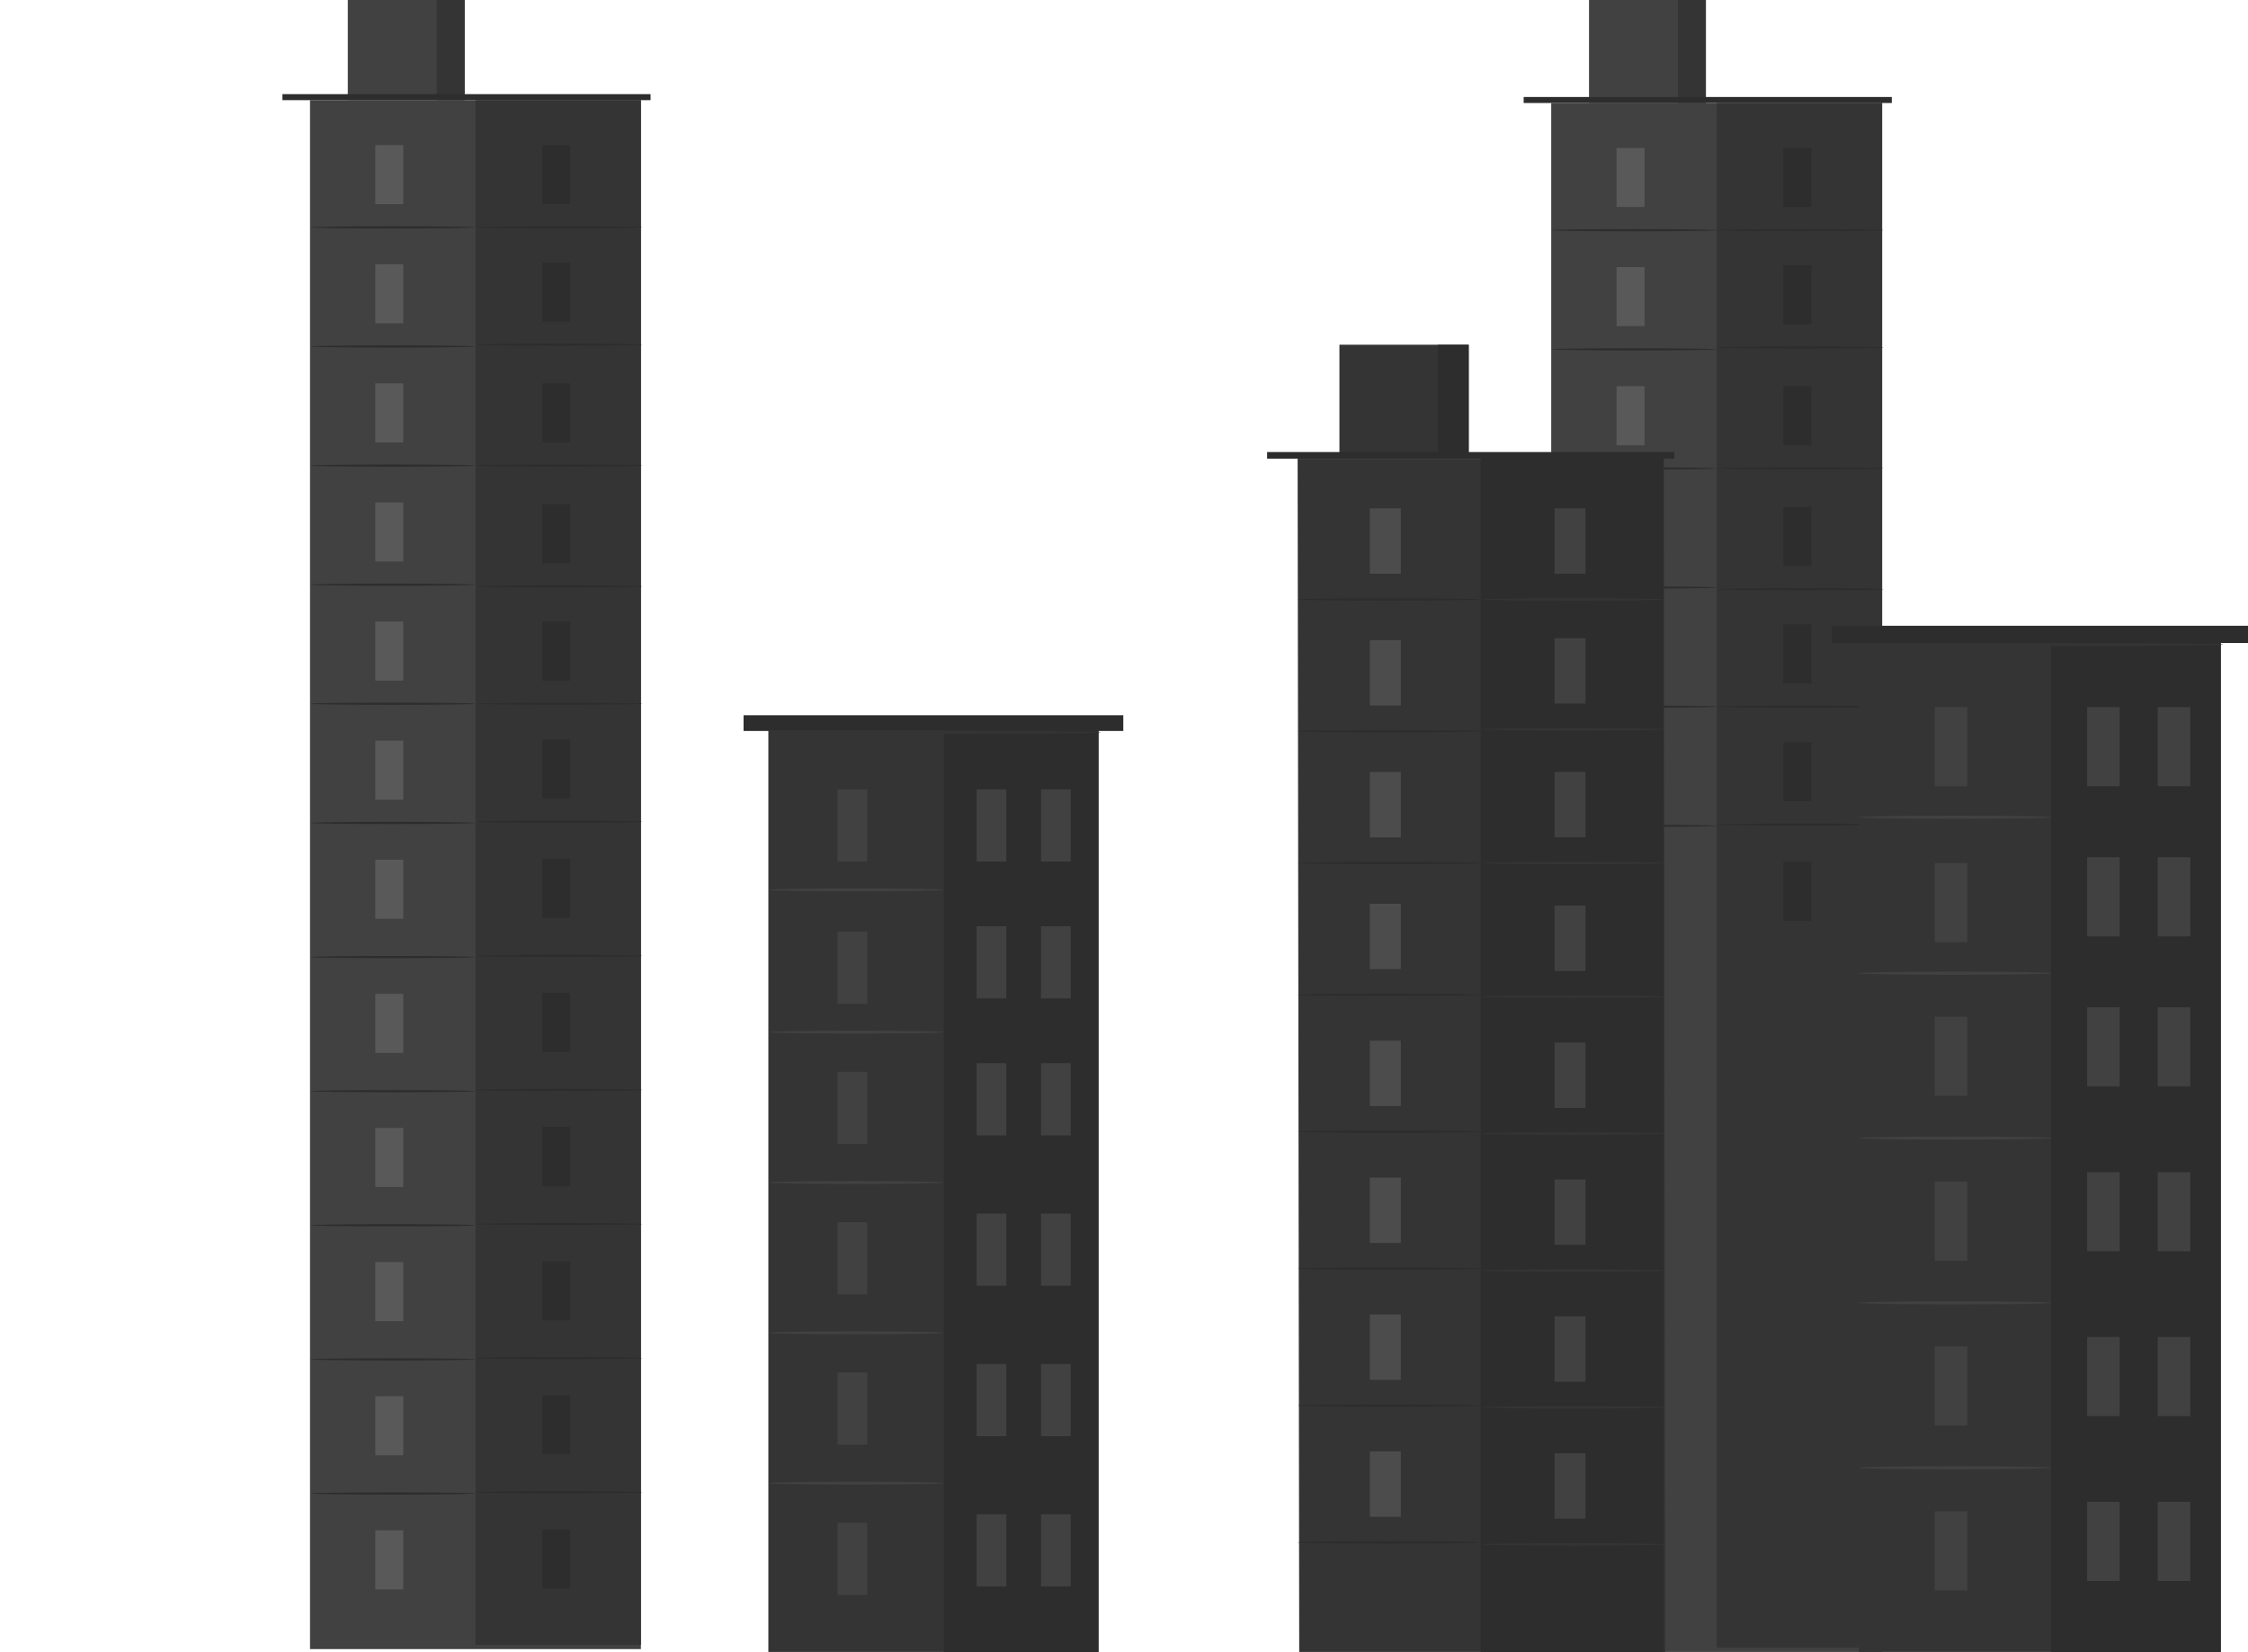 <svg width="788" height="579" viewBox="0 0 788 579" fill="none" xmlns="http://www.w3.org/2000/svg">
<g clip-path="url(#clip0_470_7374)">
<path d="M659.738 36.1H543.754V579H659.738V36.1Z" fill="#414141"/>
<path d="M659.752 36.1H601.76V577.494H659.752V36.1Z" fill="#353434"/>
<path d="M597.969 0H557.008V36.099H597.969V0Z" fill="#414141"/>
<path d="M597.955 0H588.199V36.099H597.955V0Z" fill="#353434"/>
<path d="M534.096 36.1V33.994H663.139V36.1" fill="#2D2D2D"/>
<path d="M576.464 51.855H566.652V72.561H576.464V51.855Z" fill="#595959"/>
<path d="M601.76 80.691C601.76 80.914 588.77 81.081 572.771 81.081C556.771 81.081 543.768 80.9 543.768 80.691C543.768 80.482 556.743 80.3 572.771 80.3C588.798 80.3 601.76 80.482 601.76 80.691Z" fill="#2D2D2D"/>
<path d="M634.972 51.855H625.16V72.561H634.972V51.855Z" fill="#2D2D2D"/>
<path d="M660.254 80.69C660.254 80.913 647.264 81.081 631.265 81.081C615.265 81.081 602.262 80.899 602.262 80.69C602.262 80.481 615.237 80.3 631.265 80.3C647.292 80.3 660.254 80.481 660.254 80.69Z" fill="#2D2D2D"/>
<path d="M634.972 92.975H625.16V113.681H634.972V92.975Z" fill="#2D2D2D"/>
<path d="M660.254 121.809C660.254 122.032 647.264 122.2 631.265 122.2C615.265 122.2 602.262 122.019 602.262 121.809C602.262 121.6 615.237 121.419 631.265 121.419C647.292 121.419 660.254 121.6 660.254 121.809Z" fill="#2D2D2D"/>
<path d="M634.972 135.335H625.16V156.041H634.972V135.335Z" fill="#2D2D2D"/>
<path d="M660.254 164.17C660.254 164.393 647.264 164.56 631.265 164.56C615.265 164.56 602.262 164.379 602.262 164.17C602.262 163.961 615.237 163.779 631.265 163.779C647.292 163.779 660.254 163.961 660.254 164.17Z" fill="#2D2D2D"/>
<path d="M634.972 177.695H625.16V198.401H634.972V177.695Z" fill="#2D2D2D"/>
<path d="M660.254 206.53C660.254 206.753 647.264 206.92 631.265 206.92C615.265 206.92 602.262 206.739 602.262 206.53C602.262 206.32 615.237 206.139 631.265 206.139C647.292 206.139 660.254 206.32 660.254 206.53Z" fill="#2D2D2D"/>
<path d="M634.972 218.842H625.16V239.548H634.972V218.842Z" fill="#2D2D2D"/>
<path d="M660.254 247.677C660.254 247.9 647.264 248.067 631.265 248.067C615.265 248.067 602.262 247.886 602.262 247.677C602.262 247.467 615.237 247.286 631.265 247.286C647.292 247.286 660.254 247.467 660.254 247.677Z" fill="#2D2D2D"/>
<path d="M634.972 260.156H625.16V280.862H634.972V260.156Z" fill="#2D2D2D"/>
<path d="M634.972 302.014H625.16V322.72H634.972V302.014Z" fill="#2D2D2D"/>
<path d="M660.254 289.005C660.254 289.228 647.264 289.396 631.265 289.396C615.265 289.396 602.262 289.214 602.262 289.005C602.262 288.796 615.237 288.615 631.265 288.615C647.292 288.615 660.254 288.796 660.254 289.005Z" fill="#2D2D2D"/>
<path d="M576.464 93.602H566.652V114.308H576.464V93.602Z" fill="#595959"/>
<path d="M601.76 122.437C601.76 122.66 588.77 122.828 572.771 122.828C556.771 122.828 543.768 122.646 543.768 122.437C543.768 122.228 556.743 122.047 572.771 122.047C588.798 122.047 601.76 122.228 601.76 122.437Z" fill="#2D2D2D"/>
<path d="M576.464 135.349H566.652V156.055H576.464V135.349Z" fill="#595959"/>
<path d="M601.76 164.183C601.76 164.406 588.77 164.574 572.771 164.574C556.771 164.574 543.768 164.393 543.768 164.183C543.768 163.974 556.743 163.793 572.771 163.793C588.798 163.793 601.76 163.974 601.76 164.183Z" fill="#2D2D2D"/>
<path d="M576.464 177.095H566.652V197.801H576.464V177.095Z" fill="#595959"/>
<path d="M601.76 205.93C601.76 206.153 588.77 206.32 572.771 206.32C556.771 206.32 543.768 206.139 543.768 205.93C543.768 205.721 556.743 205.54 572.771 205.54C588.798 205.54 601.76 205.721 601.76 205.93Z" fill="#2D2D2D"/>
<path d="M576.464 218.842H566.652V239.548H576.464V218.842Z" fill="#595959"/>
<path d="M601.76 247.677C601.76 247.9 588.77 248.067 572.771 248.067C556.771 248.067 543.768 247.886 543.768 247.677C543.768 247.467 556.743 247.286 572.771 247.286C588.798 247.286 601.76 247.467 601.76 247.677Z" fill="#2D2D2D"/>
<path d="M576.464 260.588H566.652V281.294H576.464V260.588Z" fill="#595959"/>
<path d="M601.76 289.437C601.76 289.66 588.77 289.828 572.771 289.828C556.771 289.828 543.768 289.646 543.768 289.437C543.768 289.228 556.743 289.047 572.771 289.047C588.798 289.047 601.76 289.228 601.76 289.437Z" fill="#2D2D2D"/>
<path d="M576.464 302.335H566.652V323.041H576.464V302.335Z" fill="#595959"/>
<path d="M224.656 35.1H108.672V578H224.656V35.1Z" fill="#414141"/>
<path d="M224.656 35.1H166.664V576.494H224.656V35.1Z" fill="#353434"/>
<path d="M162.873 -1H121.912V35.099H162.873V-1Z" fill="#414141"/>
<path d="M162.859 -1H153.104V35.099H162.859V-1Z" fill="#353434"/>
<path d="M99 35.1V32.994H228.043V35.1" fill="#2D2D2D"/>
<path d="M141.368 50.855H131.557V71.561H141.368V50.855Z" fill="#595959"/>
<path d="M166.664 79.691C166.664 79.914 153.675 80.081 137.675 80.081C121.675 80.081 108.672 79.9 108.672 79.691C108.672 79.482 121.647 79.3 137.675 79.3C153.702 79.3 166.664 79.482 166.664 79.691Z" fill="#2D2D2D"/>
<path d="M199.876 50.855H190.064V71.561H199.876V50.855Z" fill="#2D2D2D"/>
<path d="M225.158 79.69C225.158 79.913 212.169 80.081 196.169 80.081C180.169 80.081 167.166 79.899 167.166 79.69C167.166 79.481 180.141 79.3 196.169 79.3C212.197 79.3 225.158 79.481 225.158 79.69Z" fill="#2D2D2D"/>
<path d="M199.876 91.975H190.064V112.681H199.876V91.975Z" fill="#2D2D2D"/>
<path d="M225.158 120.809C225.158 121.032 212.169 121.2 196.169 121.2C180.169 121.2 167.166 121.019 167.166 120.809C167.166 120.6 180.141 120.419 196.169 120.419C212.197 120.419 225.158 120.6 225.158 120.809Z" fill="#2D2D2D"/>
<path d="M199.876 134.335H190.064V155.041H199.876V134.335Z" fill="#2D2D2D"/>
<path d="M225.158 163.17C225.158 163.393 212.169 163.56 196.169 163.56C180.169 163.56 167.166 163.379 167.166 163.17C167.166 162.961 180.141 162.779 196.169 162.779C212.197 162.779 225.158 162.961 225.158 163.17Z" fill="#2D2D2D"/>
<path d="M199.876 176.695H190.064V197.401H199.876V176.695Z" fill="#2D2D2D"/>
<path d="M225.158 205.53C225.158 205.753 212.169 205.92 196.169 205.92C180.169 205.92 167.166 205.739 167.166 205.53C167.166 205.32 180.141 205.139 196.169 205.139C212.197 205.139 225.158 205.32 225.158 205.53Z" fill="#2D2D2D"/>
<path d="M199.876 217.842H190.064V238.548H199.876V217.842Z" fill="#2D2D2D"/>
<path d="M225.158 246.677C225.158 246.9 212.169 247.067 196.169 247.067C180.169 247.067 167.166 246.886 167.166 246.677C167.166 246.467 180.141 246.286 196.169 246.286C212.197 246.286 225.158 246.467 225.158 246.677Z" fill="#2D2D2D"/>
<path d="M199.876 259.156H190.064V279.862H199.876V259.156Z" fill="#2D2D2D"/>
<path d="M199.876 301.014H190.064V321.72H199.876V301.014Z" fill="#2D2D2D"/>
<path d="M225.158 288.005C225.158 288.228 212.169 288.396 196.169 288.396C180.169 288.396 167.166 288.214 167.166 288.005C167.166 287.796 180.141 287.615 196.169 287.615C212.197 287.615 225.158 287.796 225.158 288.005Z" fill="#2D2D2D"/>
<path d="M141.368 92.602H131.557V113.308H141.368V92.602Z" fill="#595959"/>
<path d="M166.664 121.437C166.664 121.66 153.675 121.828 137.675 121.828C121.675 121.828 108.672 121.646 108.672 121.437C108.672 121.228 121.647 121.047 137.675 121.047C153.702 121.047 166.664 121.228 166.664 121.437Z" fill="#2D2D2D"/>
<path d="M141.368 134.349H131.557V155.055H141.368V134.349Z" fill="#595959"/>
<path d="M166.664 163.183C166.664 163.406 153.675 163.574 137.675 163.574C121.675 163.574 108.672 163.393 108.672 163.183C108.672 162.974 121.647 162.793 137.675 162.793C153.702 162.793 166.664 162.974 166.664 163.183Z" fill="#2D2D2D"/>
<path d="M141.368 176.095H131.557V196.801H141.368V176.095Z" fill="#595959"/>
<path d="M166.664 204.93C166.664 205.153 153.675 205.32 137.675 205.32C121.675 205.32 108.672 205.139 108.672 204.93C108.672 204.721 121.647 204.54 137.675 204.54C153.702 204.54 166.664 204.721 166.664 204.93Z" fill="#2D2D2D"/>
<path d="M141.368 217.842H131.557V238.548H141.368V217.842Z" fill="#595959"/>
<path d="M166.664 246.677C166.664 246.9 153.675 247.067 137.675 247.067C121.675 247.067 108.672 246.886 108.672 246.677C108.672 246.467 121.647 246.286 137.675 246.286C153.702 246.286 166.664 246.467 166.664 246.677Z" fill="#2D2D2D"/>
<path d="M141.368 259.588H131.557V280.294H141.368V259.588Z" fill="#595959"/>
<path d="M166.664 288.437C166.664 288.66 153.675 288.828 137.675 288.828C121.675 288.828 108.672 288.646 108.672 288.437C108.672 288.228 121.647 288.047 137.675 288.047C153.702 288.047 166.664 288.228 166.664 288.437Z" fill="#2D2D2D"/>
<path d="M141.368 301.335H131.557V322.041H141.368V301.335Z" fill="#595959"/>
<path d="M199.876 348.018H190.064V368.724H199.876V348.018Z" fill="#2D2D2D"/>
<path d="M225.158 335.008C225.158 335.231 212.169 335.399 196.169 335.399C180.169 335.399 167.166 335.217 167.166 335.008C167.166 334.799 180.141 334.618 196.169 334.618C212.197 334.618 225.158 334.799 225.158 335.008Z" fill="#2D2D2D"/>
<path d="M166.664 335.44C166.664 335.663 153.675 335.831 137.675 335.831C121.675 335.831 108.672 335.649 108.672 335.44C108.672 335.231 121.647 335.05 137.675 335.05C153.702 335.05 166.664 335.231 166.664 335.44Z" fill="#2D2D2D"/>
<path d="M141.368 348.338H131.557V369.044H141.368V348.338Z" fill="#595959"/>
<path d="M199.876 395.021H190.064V415.726H199.876V395.021Z" fill="#2D2D2D"/>
<path d="M225.158 382.012C225.158 382.235 212.169 382.402 196.169 382.402C180.169 382.402 167.166 382.221 167.166 382.012C167.166 381.802 180.141 381.621 196.169 381.621C212.197 381.621 225.158 381.802 225.158 382.012Z" fill="#2D2D2D"/>
<path d="M166.664 382.444C166.664 382.667 153.675 382.834 137.675 382.834C121.675 382.834 108.672 382.653 108.672 382.444C108.672 382.234 121.647 382.053 137.675 382.053C153.702 382.053 166.664 382.234 166.664 382.444Z" fill="#2D2D2D"/>
<path d="M141.368 395.341H131.557V416.047H141.368V395.341Z" fill="#595959"/>
<path d="M199.876 442.024H190.064V462.73H199.876V442.024Z" fill="#2D2D2D"/>
<path d="M225.158 429.014C225.158 429.238 212.169 429.405 196.169 429.405C180.169 429.405 167.166 429.224 167.166 429.014C167.166 428.805 180.141 428.624 196.169 428.624C212.197 428.624 225.158 428.805 225.158 429.014Z" fill="#2D2D2D"/>
<path d="M166.664 429.447C166.664 429.67 153.675 429.837 137.675 429.837C121.675 429.837 108.672 429.656 108.672 429.447C108.672 429.238 121.647 429.057 137.675 429.057C153.702 429.057 166.664 429.238 166.664 429.447Z" fill="#2D2D2D"/>
<path d="M141.368 442.358H131.557V463.064H141.368V442.358Z" fill="#595959"/>
<path d="M199.876 489.027H190.064V509.733H199.876V489.027Z" fill="#2D2D2D"/>
<path d="M225.158 476.018C225.158 476.241 212.169 476.408 196.169 476.408C180.169 476.408 167.166 476.227 167.166 476.018C167.166 475.809 180.141 475.627 196.169 475.627C212.197 475.627 225.158 475.809 225.158 476.018Z" fill="#2D2D2D"/>
<path d="M166.664 476.45C166.664 476.673 153.675 476.84 137.675 476.84C121.675 476.84 108.672 476.659 108.672 476.45C108.672 476.241 121.647 476.06 137.675 476.06C153.702 476.06 166.664 476.241 166.664 476.45Z" fill="#2D2D2D"/>
<path d="M141.368 489.362H131.557V510.068H141.368V489.362Z" fill="#595959"/>
<path d="M199.876 536.044H190.064V556.75H199.876V536.044Z" fill="#2D2D2D"/>
<path d="M225.158 523.021C225.158 523.244 212.169 523.412 196.169 523.412C180.169 523.412 167.166 523.23 167.166 523.021C167.166 522.812 180.141 522.631 196.169 522.631C212.197 522.631 225.158 522.812 225.158 523.021Z" fill="#2D2D2D"/>
<path d="M166.664 523.453C166.664 523.676 153.675 523.844 137.675 523.844C121.675 523.844 108.672 523.663 108.672 523.453C108.672 523.244 121.647 523.063 137.675 523.063C153.702 523.063 166.664 523.244 166.664 523.453Z" fill="#2D2D2D"/>
<path d="M141.368 536.365H131.557V557.071H141.368V536.365Z" fill="#595959"/>
<path d="M778.467 225.16H651.584V580.299H778.467V225.16Z" fill="#353434"/>
<path d="M778.452 225.16H718.969V580.299H778.452V225.16Z" fill="#2D2D2D"/>
<path d="M689.604 247.833H678.189V275.566H689.604V247.833Z" fill="#414141"/>
<path d="M689.604 356.354H678.189V384.087H689.604V356.354Z" fill="#414141"/>
<path d="M718.97 286.442C718.97 286.748 703.89 286.999 685.284 286.999C666.678 286.999 651.584 286.748 651.584 286.442C651.584 286.135 666.664 285.884 685.284 285.884C703.904 285.884 718.97 286.135 718.97 286.442Z" fill="#414141"/>
<path d="M689.604 302.504H678.189V330.238H689.604V302.504Z" fill="#414141"/>
<path d="M718.97 341.114C718.97 341.421 703.89 341.672 685.284 341.672C666.678 341.672 651.584 341.421 651.584 341.114C651.584 340.807 666.664 340.556 685.284 340.556C703.904 340.556 718.97 340.807 718.97 341.114Z" fill="#414141"/>
<path d="M743.024 247.833H731.609V275.566H743.024V247.833Z" fill="#414141"/>
<path d="M767.778 247.833H756.363V275.566H767.778V247.833Z" fill="#414141"/>
<path d="M743.024 300.455H731.609V328.188H743.024V300.455Z" fill="#414141"/>
<path d="M767.778 300.455H756.363V328.188H767.778V300.455Z" fill="#414141"/>
<path d="M743.024 353.063H731.609V380.797H743.024V353.063Z" fill="#414141"/>
<path d="M767.778 353.063H756.363V380.797H767.778V353.063Z" fill="#414141"/>
<path d="M689.604 414.135H678.189V441.869H689.604V414.135Z" fill="#414141"/>
<path d="M718.97 398.895C718.97 399.202 703.89 399.453 685.284 399.453C666.678 399.453 651.584 399.202 651.584 398.895C651.584 398.588 666.664 398.337 685.284 398.337C703.904 398.337 718.97 398.588 718.97 398.895Z" fill="#414141"/>
<path d="M743.024 410.845H731.609V438.578H743.024V410.845Z" fill="#414141"/>
<path d="M767.778 410.845H756.363V438.578H767.778V410.845Z" fill="#414141"/>
<path d="M689.604 471.903H678.189V499.636H689.604V471.903Z" fill="#414141"/>
<path d="M718.97 456.663C718.97 456.969 703.89 457.22 685.284 457.22C666.678 457.22 651.584 456.969 651.584 456.663C651.584 456.356 666.664 456.105 685.284 456.105C703.904 456.105 718.97 456.356 718.97 456.663Z" fill="#414141"/>
<path d="M743.024 468.612H731.609V496.346H743.024V468.612Z" fill="#414141"/>
<path d="M767.778 468.612H756.363V496.346H767.778V468.612Z" fill="#414141"/>
<path d="M689.604 529.685H678.189V557.418H689.604V529.685Z" fill="#414141"/>
<path d="M718.97 514.444C718.97 514.751 703.89 515.002 685.284 515.002C666.678 515.002 651.584 514.751 651.584 514.444C651.584 514.138 666.664 513.887 685.284 513.887C703.904 513.887 718.97 514.138 718.97 514.444Z" fill="#414141"/>
<path d="M743.024 526.394H731.609V554.127H743.024V526.394Z" fill="#414141"/>
<path d="M767.778 526.394H756.363V554.127H767.778V526.394Z" fill="#414141"/>
<path d="M787.999 219.332H642.051V225.37H787.999V219.332Z" fill="#2D2D2D"/>
<path d="M779.344 225.941C779.344 226.248 750.982 226.499 716.014 226.499C681.046 226.499 652.67 226.248 652.67 225.941C652.67 225.634 681.018 225.383 716.014 225.383C751.01 225.383 779.344 225.634 779.344 225.941Z" fill="#353434"/>
<path d="M385.057 256.006H269.338V579.911H385.057V256.006Z" fill="#353434"/>
<path d="M385.058 256.006H330.801V579.911H385.058V256.006Z" fill="#2D2D2D"/>
<path d="M304.013 276.684H293.602V301.977H304.013V276.684Z" fill="#414141"/>
<path d="M304.013 375.654H293.602V400.948H304.013V375.654Z" fill="#414141"/>
<path d="M330.8 311.891C330.8 312.17 317.044 312.407 300.069 312.407C283.094 312.407 269.338 312.17 269.338 311.891C269.338 311.612 283.094 311.375 300.069 311.375C317.044 311.375 330.8 311.612 330.8 311.891Z" fill="#414141"/>
<path d="M304.013 326.545H293.602V351.839H304.013V326.545Z" fill="#414141"/>
<path d="M330.8 361.766C330.8 362.045 317.044 362.282 300.069 362.282C283.094 362.282 269.338 362.045 269.338 361.766C269.338 361.488 283.094 361.25 300.069 361.25C317.044 361.25 330.8 361.488 330.8 361.766Z" fill="#414141"/>
<path d="M352.737 276.684H342.326V301.977H352.737V276.684Z" fill="#414141"/>
<path d="M375.315 276.684H364.904V301.977H375.315V276.684Z" fill="#414141"/>
<path d="M352.737 324.663H342.326V349.956H352.737V324.663Z" fill="#414141"/>
<path d="M375.315 324.663H364.904V349.956H375.315V324.663Z" fill="#414141"/>
<path d="M352.737 372.656H342.326V397.95H352.737V372.656Z" fill="#414141"/>
<path d="M375.315 372.656H364.904V397.95H375.315V372.656Z" fill="#414141"/>
<path d="M304.013 428.36H293.602V453.654H304.013V428.36Z" fill="#414141"/>
<path d="M330.8 414.459C330.8 414.738 317.044 414.975 300.069 414.975C283.094 414.975 269.338 414.738 269.338 414.459C269.338 414.18 283.094 413.943 300.069 413.943C317.044 413.943 330.8 414.18 330.8 414.459Z" fill="#414141"/>
<path d="M352.737 425.349H342.326V450.642H352.737V425.349Z" fill="#414141"/>
<path d="M375.315 425.349H364.904V450.642H375.315V425.349Z" fill="#414141"/>
<path d="M304.013 481.052H293.602V506.346H304.013V481.052Z" fill="#414141"/>
<path d="M330.8 467.151C330.8 467.43 317.044 467.667 300.069 467.667C283.094 467.667 269.338 467.43 269.338 467.151C269.338 466.872 283.094 466.635 300.069 466.635C317.044 466.635 330.8 466.872 330.8 467.151Z" fill="#414141"/>
<path d="M352.737 478.055H342.326V503.348H352.737V478.055Z" fill="#414141"/>
<path d="M375.315 478.055H364.904V503.348H375.315V478.055Z" fill="#414141"/>
<path d="M304.013 533.745H293.602V559.038H304.013V533.745Z" fill="#414141"/>
<path d="M330.8 519.843C330.8 520.122 317.044 520.359 300.069 520.359C283.094 520.359 269.338 520.122 269.338 519.843C269.338 519.564 283.094 519.327 300.069 519.327C317.044 519.327 330.8 519.564 330.8 519.843Z" fill="#414141"/>
<path d="M352.737 530.747H342.326V556.04H352.737V530.747Z" fill="#414141"/>
<path d="M375.315 530.747H364.904V556.04H375.315V530.747Z" fill="#414141"/>
<path d="M393.753 250.693H260.641V256.201H393.753V250.693Z" fill="#2D2D2D"/>
<path d="M385.864 256.717C385.864 256.996 359.997 257.233 328.095 257.233C296.193 257.233 270.326 256.996 270.326 256.717C270.326 256.438 296.179 256.201 328.095 256.201C360.011 256.201 385.864 256.438 385.864 256.717Z" fill="#353434"/>
<path d="M583.739 580.299H455.421L454.863 160.77H583.182L583.739 580.299Z" fill="#353434"/>
<path d="M583.182 160.77H519.016V580.299H583.182V160.77Z" fill="#2D2D2D"/>
<path d="M514.821 120.822H469.512V160.77H514.821V120.822Z" fill="#353434"/>
<path d="M514.834 120.822H504.033V160.77H514.834V120.822Z" fill="#2D2D2D"/>
<path d="M586.945 158.441H444.16V160.769H586.945V158.441Z" fill="#2D2D2D"/>
<path d="M491.044 178.185H480.188V201.094H491.044V178.185Z" fill="#4D4C4C"/>
<path d="M519.016 210.101C519.016 210.338 504.647 210.533 486.933 210.533C469.219 210.533 454.85 210.338 454.85 210.101C454.85 209.864 469.205 209.669 486.933 209.669C504.661 209.669 519.016 209.864 519.016 210.101Z" fill="#2D2D2D"/>
<path d="M555.769 178.185H544.912V201.094H555.769V178.185Z" fill="#414141"/>
<path d="M583.74 210.102C583.74 210.339 569.371 210.534 551.657 210.534C533.943 210.534 519.574 210.339 519.574 210.102C519.574 209.865 533.929 209.669 551.657 209.669C569.385 209.669 583.74 209.865 583.74 210.102Z" fill="#353434"/>
<path d="M555.769 223.682H544.912V246.591H555.769V223.682Z" fill="#414141"/>
<path d="M583.74 255.599C583.74 255.836 569.371 256.031 551.657 256.031C533.943 256.031 519.574 255.836 519.574 255.599C519.574 255.362 533.929 255.167 551.657 255.167C569.385 255.167 583.74 255.362 583.74 255.599Z" fill="#353434"/>
<path d="M555.769 270.56H544.912V293.469H555.769V270.56Z" fill="#414141"/>
<path d="M583.74 302.463C583.74 302.7 569.371 302.895 551.657 302.895C533.943 302.895 519.574 302.7 519.574 302.463C519.574 302.225 533.929 302.03 551.657 302.03C569.385 302.03 583.74 302.225 583.74 302.463Z" fill="#353434"/>
<path d="M555.769 317.424H544.912V340.333H555.769V317.424Z" fill="#414141"/>
<path d="M583.74 349.326C583.74 349.563 569.371 349.759 551.657 349.759C533.943 349.759 519.574 349.563 519.574 349.326C519.574 349.089 533.929 348.894 551.657 348.894C569.385 348.894 583.74 349.089 583.74 349.326Z" fill="#353434"/>
<path d="M491.044 224.379H480.188V247.288H491.044V224.379Z" fill="#4D4C4C"/>
<path d="M519.016 256.296C519.016 256.533 504.647 256.728 486.933 256.728C469.219 256.728 454.85 256.533 454.85 256.296C454.85 256.059 469.205 255.864 486.933 255.864C504.661 255.864 519.016 256.059 519.016 256.296Z" fill="#2D2D2D"/>
<path d="M491.044 270.574H480.188V293.483H491.044V270.574Z" fill="#4D4C4C"/>
<path d="M519.016 302.477C519.016 302.714 504.647 302.909 486.933 302.909C469.219 302.909 454.85 302.714 454.85 302.477C454.85 302.24 469.205 302.044 486.933 302.044C504.661 302.044 519.016 302.24 519.016 302.477Z" fill="#2D2D2D"/>
<path d="M491.044 316.754H480.188V339.663H491.044V316.754Z" fill="#4D4C4C"/>
<path d="M519.016 348.671C519.016 348.908 504.647 349.103 486.933 349.103C469.219 349.103 454.85 348.908 454.85 348.671C454.85 348.434 469.205 348.239 486.933 348.239C504.661 348.239 519.016 348.434 519.016 348.671Z" fill="#2D2D2D"/>
<path d="M555.769 365.417H544.912V388.326H555.769V365.417Z" fill="#414141"/>
<path d="M583.74 397.319C583.74 397.556 569.371 397.752 551.657 397.752C533.943 397.752 519.574 397.556 519.574 397.319C519.574 397.082 533.929 396.887 551.657 396.887C569.385 396.887 583.74 397.082 583.74 397.319Z" fill="#353434"/>
<path d="M491.044 364.748H480.188V387.657H491.044V364.748Z" fill="#4D4C4C"/>
<path d="M519.016 396.651C519.016 396.888 504.647 397.083 486.933 397.083C469.219 397.083 454.85 396.888 454.85 396.651C454.85 396.413 469.205 396.218 486.933 396.218C504.661 396.218 519.016 396.413 519.016 396.651Z" fill="#2D2D2D"/>
<path d="M555.769 413.396H544.912V436.306H555.769V413.396Z" fill="#414141"/>
<path d="M583.74 445.313C583.74 445.55 569.371 445.745 551.657 445.745C533.943 445.745 519.574 445.55 519.574 445.313C519.574 445.076 533.929 444.881 551.657 444.881C569.385 444.881 583.74 445.076 583.74 445.313Z" fill="#353434"/>
<path d="M491.044 412.741H480.188V435.65H491.044V412.741Z" fill="#4D4C4C"/>
<path d="M519.016 444.644C519.016 444.881 504.647 445.076 486.933 445.076C469.219 445.076 454.85 444.881 454.85 444.644C454.85 444.407 469.205 444.211 486.933 444.211C504.661 444.211 519.016 444.407 519.016 444.644Z" fill="#2D2D2D"/>
<path d="M555.769 461.39H544.912V484.299H555.769V461.39Z" fill="#414141"/>
<path d="M583.74 493.292C583.74 493.529 569.371 493.724 551.657 493.724C533.943 493.724 519.574 493.529 519.574 493.292C519.574 493.055 533.929 492.86 551.657 492.86C569.385 492.86 583.74 493.055 583.74 493.292Z" fill="#353434"/>
<path d="M491.044 460.72H480.188V483.629H491.044V460.72Z" fill="#4D4C4C"/>
<path d="M519.016 492.637C519.016 492.874 504.647 493.069 486.933 493.069C469.219 493.069 454.85 492.874 454.85 492.637C454.85 492.4 469.205 492.205 486.933 492.205C504.661 492.205 519.016 492.4 519.016 492.637Z" fill="#2D2D2D"/>
<path d="M555.769 509.369H544.912V532.278H555.769V509.369Z" fill="#414141"/>
<path d="M583.74 541.285C583.74 541.522 569.371 541.718 551.657 541.718C533.943 541.718 519.574 541.522 519.574 541.285C519.574 541.048 533.929 540.853 551.657 540.853C569.385 540.853 583.74 541.048 583.74 541.285Z" fill="#353434"/>
<path d="M491.044 508.713H480.188V531.622H491.044V508.713Z" fill="#4D4C4C"/>
<path d="M519.016 540.616C519.016 540.853 504.647 541.048 486.933 541.048C469.219 541.048 454.85 540.853 454.85 540.616C454.85 540.379 469.205 540.184 486.933 540.184C504.661 540.184 519.016 540.379 519.016 540.616Z" fill="#2D2D2D"/>
</g>
<defs>
<clipPath id="clip0_470_7374">
<rect width="788" height="579" fill="white"/>
</clipPath>
</defs>
</svg>
